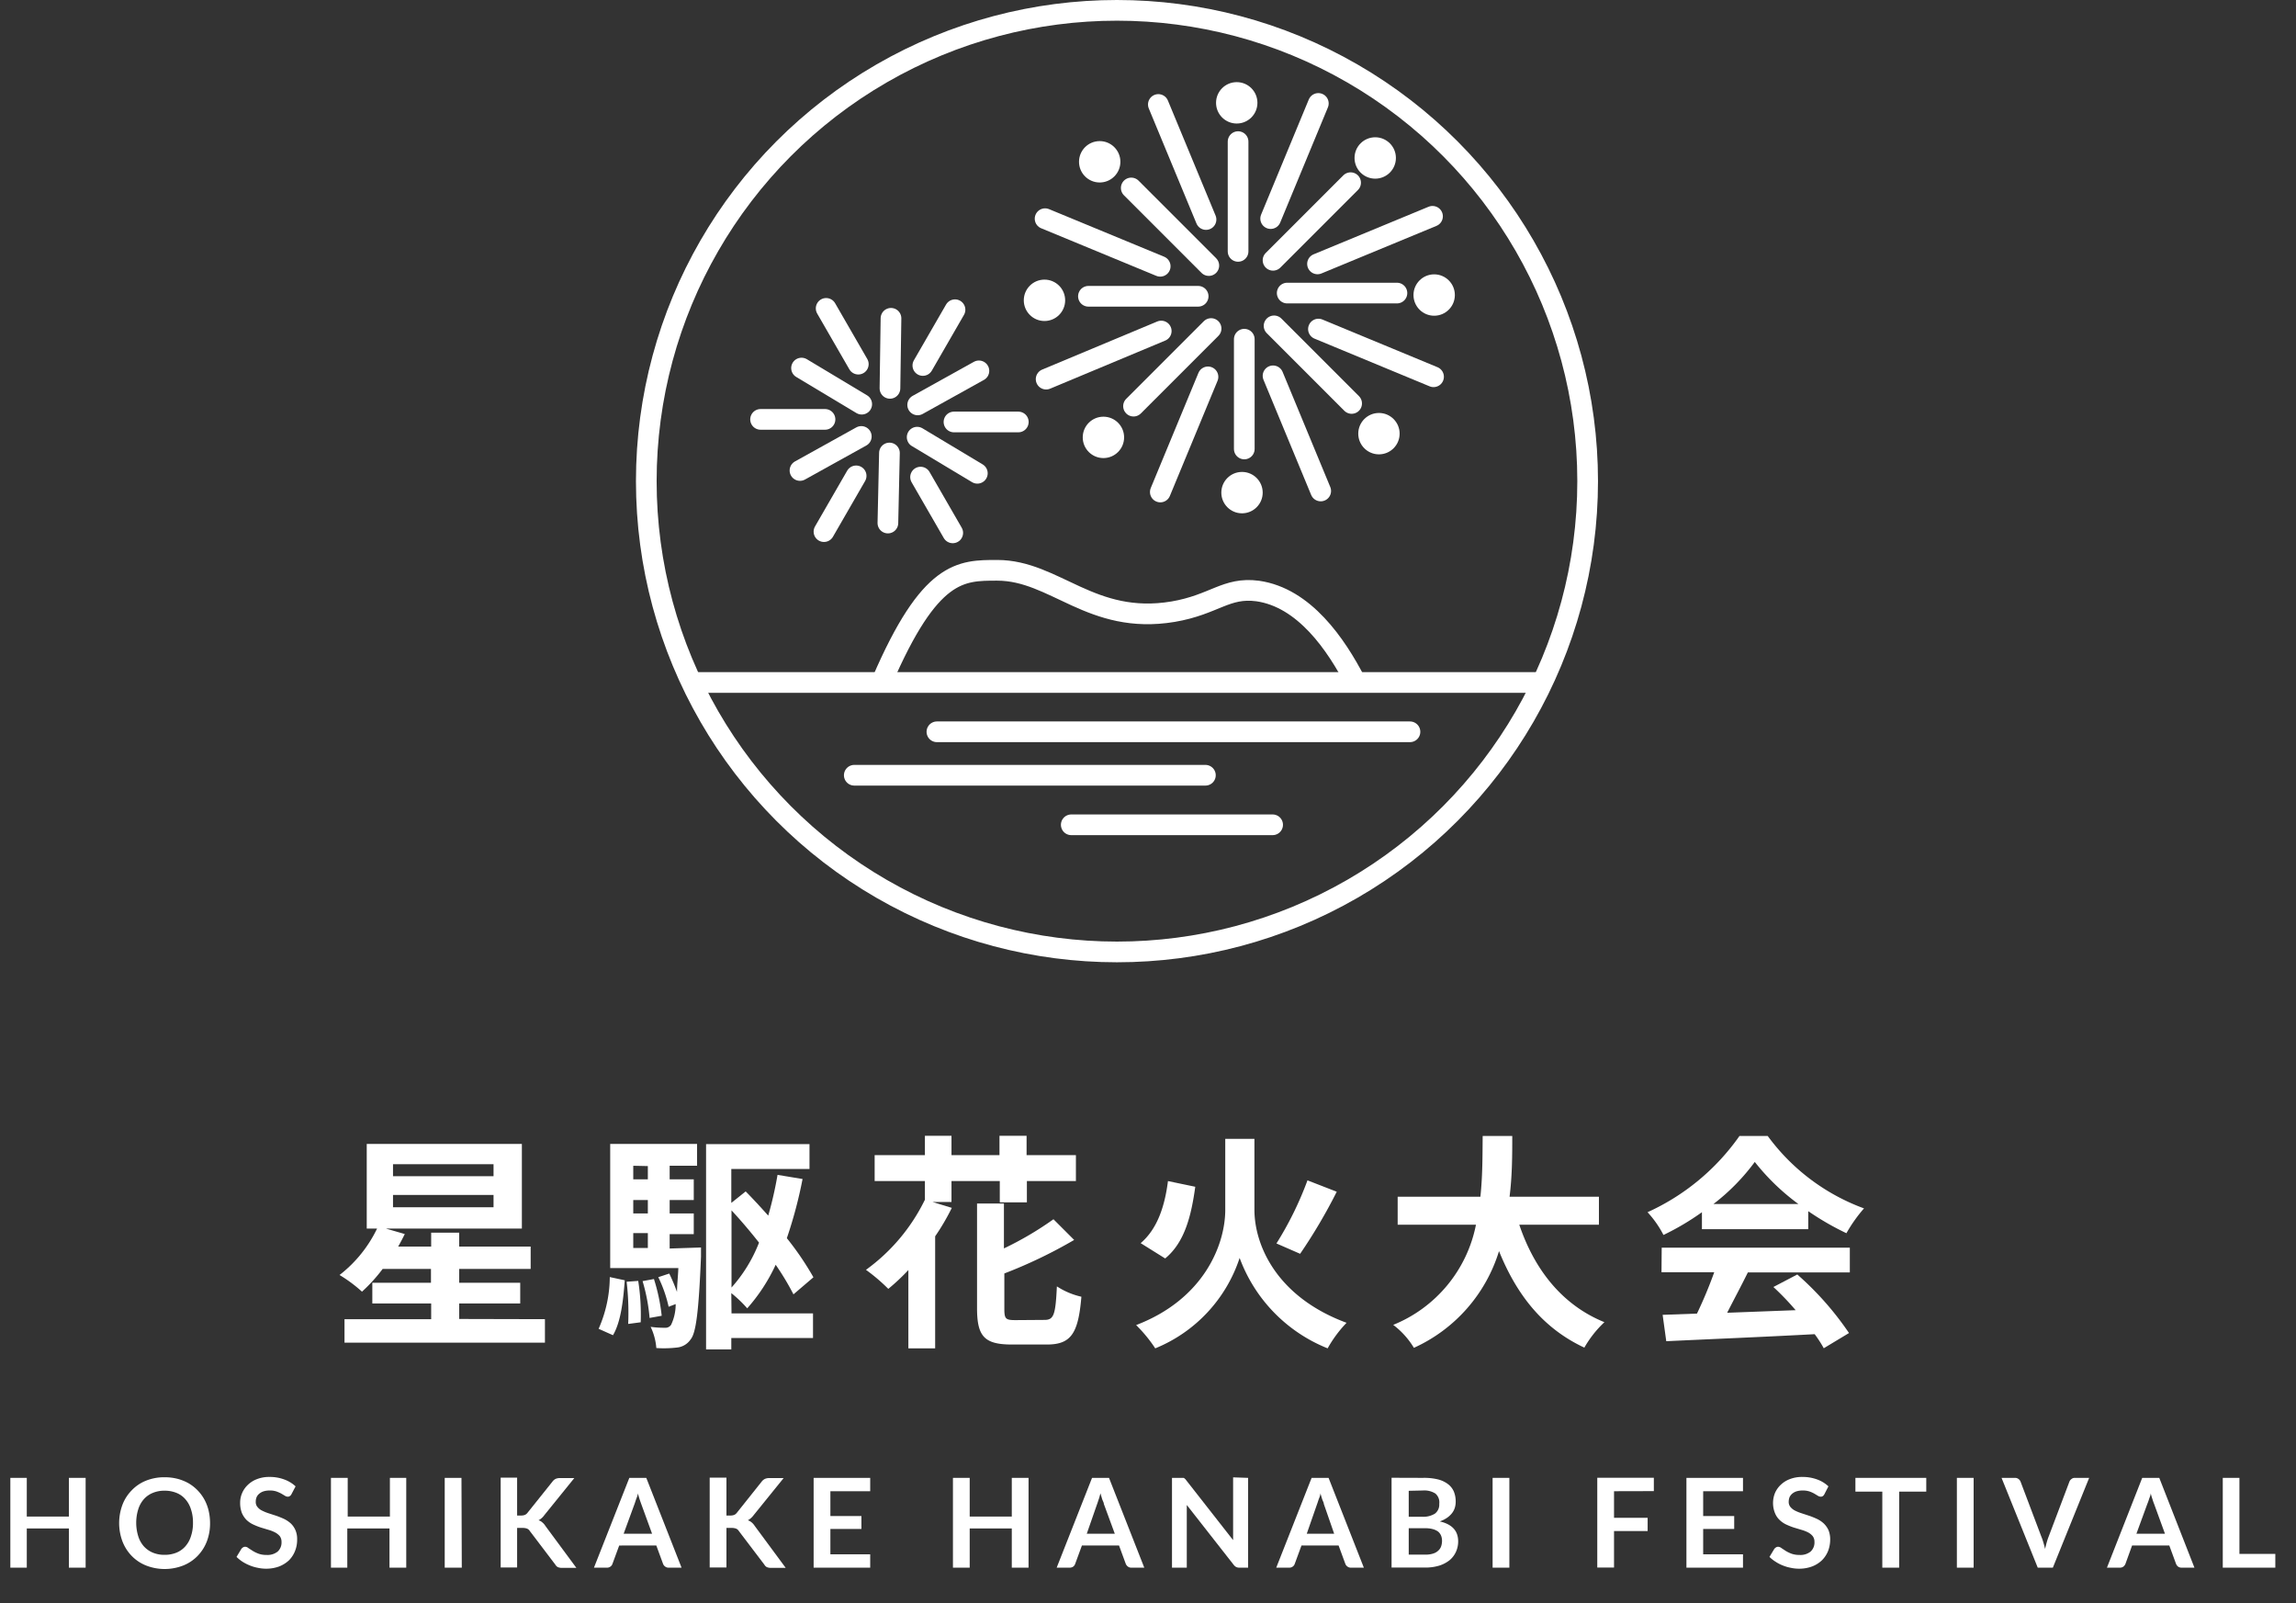 <svg id="ロゴ" xmlns="http://www.w3.org/2000/svg" xmlns:xlink="http://www.w3.org/1999/xlink" viewBox="0 0 222 154.96"><rect x="0" y="0" width="222" height="154.96" fill="#333333" stroke="none"/><defs><style>.cls-1,.cls-2{fill:none;}.cls-1,.cls-2,.cls-4{stroke:#fff;stroke-miterlimit:10;stroke-width:2px;}.cls-2{stroke-linecap:round;}.cls-3{clip-path:url(#clip-path);}.cls-5{fill:#fff;}</style><clipPath id="clip-path"><circle class="cls-1" cx="108" cy="46.51" r="45.51"/></clipPath></defs><line class="cls-2" x1="90.59" y1="70.74" x2="136.33" y2="70.74"/><line class="cls-2" x1="82.6" y1="74.94" x2="116.55" y2="74.94"/><line class="cls-2" x1="103.58" y1="79.73" x2="123.05" y2="79.73"/><path class="cls-1" d="M85.28,65.85c4.64-10.76,7.6-10.72,11.14-10.72,5.59,0,9.09,5.32,17,4,4-.68,5.12-2.4,8.18-2,4.5.64,7.58,5.13,9.49,8.83"/><g class="cls-3"><line class="cls-4" x1="65.35" y1="65.97" x2="150.54" y2="65.97"/></g><circle class="cls-1" cx="108" cy="46.51" r="45.51"/><circle class="cls-5" cx="119.58" cy="9.94" r="2"/><circle class="cls-5" cx="100.99" cy="29.03" r="2"/><circle class="cls-5" cx="106.69" cy="42.28" r="2"/><circle class="cls-5" cx="120.09" cy="47.62" r="2"/><circle class="cls-5" cx="133.33" cy="41.92" r="2"/><circle class="cls-5" cx="138.67" cy="28.52" r="2"/><circle class="cls-5" cx="132.97" cy="15.27" r="2"/><path class="cls-2" d="M119.71,13.69V24.3"/><path class="cls-2" d="M109.38,18.17l7.5,7.5"/><path class="cls-2" d="M105.24,28.64h10.61"/><path class="cls-2" d="M109.6,39.26l7.5-7.5"/><path class="cls-2" d="M120.31,43.4V32.79"/><path class="cls-2" d="M130.69,39l-7.5-7.5"/><path class="cls-2" d="M135.07,28.33H124.46"/><path class="cls-2" d="M130.59,17.66l-7.5,7.5"/><path class="cls-2" d="M112,10.1l4.61,11.12"/><path class="cls-2" d="M101.05,21.14l11.13,4.6"/><path class="cls-2" d="M101.15,36.65,112.28,32"/><path class="cls-2" d="M112.19,47.56l4.61-11.13"/><path class="cls-2" d="M127.7,47.46l-4.61-11.13"/><path class="cls-2" d="M138.61,36.42l-11.13-4.61"/><path class="cls-2" d="M138.51,20.91l-11.12,4.6"/><path class="cls-2" d="M127.47,10l-4.61,11.13"/><circle class="cls-5" cx="106.33" cy="15.64" r="2"/><line class="cls-2" x1="79.88" y1="29.81" x2="82.99" y2="35.2"/><line class="cls-2" x1="73.54" y1="40.54" x2="79.77" y2="40.54"/><line class="cls-2" x1="79.67" y1="51.39" x2="82.78" y2="46"/><line class="cls-2" x1="92.12" y1="51.51" x2="89.01" y2="46.12"/><line class="cls-2" x1="98.46" y1="40.79" x2="92.24" y2="40.79"/><line class="cls-2" x1="92.34" y1="29.94" x2="89.23" y2="35.33"/><path class="cls-2" d="M86.15,30.77l-.1,6.77"/><path class="cls-2" d="M77.5,35.58l5.82,3.49"/><path class="cls-2" d="M77.35,45.48l5.93-3.29"/><path class="cls-2" d="M85.85,50.56,86,43.79"/><path class="cls-2" d="M94.5,45.75l-5.82-3.49"/><path class="cls-2" d="M94.65,35.85l-5.92,3.29"/><path class="cls-5" d="M52.69,127.52v2.27H33.31v-2.27h8.38V126H36v-2h5.67v-1.34H37a15.52,15.52,0,0,1-2,2.2,13.71,13.71,0,0,0-2.17-1.61,12.58,12.58,0,0,0,3.63-4.49h-1v-8.18h15v8.18H37.31l1.83.53c-.2.4-.4.79-.64,1.21h3.19v-1.34H44.4v1.34h6.91v2.16H44.4V124h5.9v2H44.4v1.5ZM38,113.7h9.72v-1.16H38Zm0,3h9.72v-1.19H38Z"/><path class="cls-5" d="M57.88,128.45a12.54,12.54,0,0,0,1.08-5l1.45.31c-.15,1.94-.37,4-1.14,5.31Zm9.9-7.86s0,.59,0,.88c-.22,5.3-.48,7.37-1,8a1.79,1.79,0,0,1-1.32.79,10.91,10.91,0,0,1-2,.05,5.74,5.74,0,0,0-.55-2.05,9.17,9.17,0,0,0,1.38.09.65.65,0,0,0,.6-.29,4.59,4.59,0,0,0,.44-2l-.68.26a12.7,12.7,0,0,0-1-2.86l1.06-.35a17.57,17.57,0,0,1,.75,1.78c0-.66.09-1.4.13-2.31H59v-12h8.4v2.11H64.75V114h2.33v2H64.75v1.3h2.33v2H64.75v1.39Zm-6.07,3.23a21.1,21.1,0,0,1,.24,4l-1.21.16a26.11,26.11,0,0,0-.15-4.08Zm-.48-11.13V114h1.41v-1.28ZM62.64,116H61.23v1.3h1.41Zm-1.41,4.64h1.41V119.2H61.23Zm2,3a18.08,18.08,0,0,1,.75,3.55l-1.17.21a17.7,17.7,0,0,0-.68-3.56Zm7.5,3.32h7.88v2.38H70.71v1.1H68.27V110.6h10V113H70.71v3.28l1.39-1.11c.72.73,1.45,1.52,2.18,2.34a36.56,36.56,0,0,0,.9-3.94l2.42.4a43,43,0,0,1-1.52,5.72,28.59,28.59,0,0,1,2.57,3.78l-1.93,1.65A25.33,25.33,0,0,0,75,122.26a17.12,17.12,0,0,1-2.75,4.21A12.29,12.29,0,0,0,70.71,125Zm0-2.5a14.22,14.22,0,0,0,2.66-4.34c-.85-1.08-1.76-2.15-2.66-3.12Z"/><path class="cls-5" d="M92,116.19H90.16l1.87.57a21.7,21.7,0,0,1-1.61,2.75v10.83H87.83v-7.57a20.22,20.22,0,0,1-1.94,1.82,17.59,17.59,0,0,0-2.16-1.84,18.17,18.17,0,0,0,5.7-6.78v-1.8H84.57v-2.51h4.86v-1.87H92v1.87h4.64v-1.87h2.62v1.87h4.77v2.51H99.29v2.06H96.67v-2.06H92Zm9,11.4c.9,0,1.06-.51,1.19-3.24a7.29,7.29,0,0,0,2.37,1c-.3,3.56-1,4.62-3.34,4.62H97.84c-2.67,0-3.37-.79-3.37-3.52V116.34h2.6v4.34a31.75,31.75,0,0,0,4.79-2.82l2,2a46.33,46.33,0,0,1-6.75,3.24v3.41c0,1,.13,1.1,1.1,1.1Z"/><path class="cls-5" d="M121.29,116.94c0,3.34,2.07,8.4,8.91,10.93a11.9,11.9,0,0,0-1.83,2.47,15,15,0,0,1-8.51-8.74,14.23,14.23,0,0,1-8.16,8.74,13.72,13.72,0,0,0-1.85-2.25c6.62-2.53,8.62-7.85,8.62-11.13v-6.87h2.82Zm-5.72-2.22c-.38,2.75-1,5.36-2.91,6.93l-2.37-1.48c1.6-1.36,2.33-3.54,2.64-6Zm13.68.48a52,52,0,0,1-3.54,6l-2.29-1a32.76,32.76,0,0,0,3-6.1Z"/><path class="cls-5" d="M146.9,118.39c1.45,4.29,4.11,7.75,8.23,9.42a10.53,10.53,0,0,0-1.94,2.46c-4-1.87-6.53-5.08-8.25-9.33a15.14,15.14,0,0,1-8.23,9.35,7.86,7.86,0,0,0-2-2.22,13.19,13.19,0,0,0,8-9.68h-7.57v-2.71h8c.22-2.06.2-4.07.22-5.87h2.86c0,1.8,0,3.83-.26,5.87h8.64v2.71Z"/><path class="cls-5" d="M164.56,117.18a24.91,24.91,0,0,1-3.72,2.2,9.85,9.85,0,0,0-1.54-2.2,21.9,21.9,0,0,0,8.89-7.37h2.73a20.11,20.11,0,0,0,9.31,7,14.36,14.36,0,0,0-1.7,2.4,26.9,26.9,0,0,1-3.69-2.13v1.74H164.56Zm-3.89,3.43h18.19V123H169c-.64,1.3-1.37,2.66-2,3.9l6.62-.25a25.5,25.5,0,0,0-2.15-2.24l2.31-1.21a29.58,29.58,0,0,1,5,5.66l-2.44,1.47a11.4,11.4,0,0,0-.88-1.36c-5.17.28-10.61.5-14.35.68l-.35-2.55,3.32-.12a42.28,42.28,0,0,0,1.67-4h-5.1Zm13.22-4.22a21.67,21.67,0,0,1-4.22-4.07,20.28,20.28,0,0,1-4,4.07Z"/><path class="cls-5" d="M8.28,142.86v8.68H6.66v-3.79H2.59v3.79H1v-8.68H2.59v3.74H6.66v-3.74Z"/><path class="cls-5" d="M20.31,147.2A4.84,4.84,0,0,1,20,149a4.15,4.15,0,0,1-.9,1.41,4,4,0,0,1-1.38.92,4.93,4.93,0,0,1-3.6,0,4,4,0,0,1-1.38-.92,4.15,4.15,0,0,1-.9-1.41,5.06,5.06,0,0,1,0-3.54,4,4,0,0,1,.9-1.4,3.91,3.91,0,0,1,1.38-.93,4.73,4.73,0,0,1,1.8-.33,5,5,0,0,1,1.24.15,4.61,4.61,0,0,1,1.07.43,4.12,4.12,0,0,1,1.53,1.57,4.31,4.31,0,0,1,.41,1.07A5.28,5.28,0,0,1,20.31,147.2Zm-1.65,0a3.91,3.91,0,0,0-.19-1.28,2.66,2.66,0,0,0-.55-1,2.22,2.22,0,0,0-.86-.61,3,3,0,0,0-1.14-.21,2.9,2.9,0,0,0-1.14.21,2.33,2.33,0,0,0-.87.61,2.66,2.66,0,0,0-.55,1,4.41,4.41,0,0,0,0,2.56,2.66,2.66,0,0,0,.55,1,2.45,2.45,0,0,0,.87.61,2.9,2.9,0,0,0,1.14.21,3,3,0,0,0,1.14-.21,2.32,2.32,0,0,0,.86-.61,2.66,2.66,0,0,0,.55-1A3.91,3.91,0,0,0,18.66,147.2Z"/><path class="cls-5" d="M28.18,144.44a.41.41,0,0,1-.16.18.32.32,0,0,1-.2.06.54.54,0,0,1-.27-.09l-.35-.21a3.63,3.63,0,0,0-.48-.21,2,2,0,0,0-.64-.09,2.05,2.05,0,0,0-.59.08,1.2,1.2,0,0,0-.42.23.86.86,0,0,0-.26.34,1.08,1.08,0,0,0-.08.44.72.72,0,0,0,.17.51,1.24,1.24,0,0,0,.45.35,4.26,4.26,0,0,0,.64.26l.74.24c.25.09.5.19.74.3a2.87,2.87,0,0,1,.64.43,2,2,0,0,1,.45.64,2.16,2.16,0,0,1,.17.92,2.87,2.87,0,0,1-.2,1.1,2.68,2.68,0,0,1-.58.9,3,3,0,0,1-.95.6,3.61,3.61,0,0,1-1.28.22,3.66,3.66,0,0,1-.81-.09,3.82,3.82,0,0,1-.77-.23,4.2,4.2,0,0,1-.7-.36,3.7,3.7,0,0,1-.57-.46l.47-.78a.56.56,0,0,1,.16-.14.36.36,0,0,1,.2-.06.51.51,0,0,1,.32.13l.42.27a3.24,3.24,0,0,0,.56.27,2.18,2.18,0,0,0,.77.12,1.57,1.57,0,0,0,1.07-.32,1.18,1.18,0,0,0,.38-.94.91.91,0,0,0-.17-.56,1.54,1.54,0,0,0-.46-.36,3.41,3.41,0,0,0-.64-.25l-.73-.22a6.52,6.52,0,0,1-.73-.29,2.4,2.4,0,0,1-.65-.44,2.19,2.19,0,0,1-.45-.67,2.68,2.68,0,0,1-.17-1,2.31,2.31,0,0,1,.19-.93,2.4,2.4,0,0,1,.55-.79,2.6,2.6,0,0,1,.89-.56,3.23,3.23,0,0,1,1.21-.21,4,4,0,0,1,1.41.24,3.17,3.17,0,0,1,1.11.67Z"/><path class="cls-5" d="M39.28,142.86v8.68H37.66v-3.79H33.58v3.79H32v-8.68h1.62v3.74h4.08v-3.74Z"/><path class="cls-5" d="M44.65,151.54H43v-8.68h1.62Z"/><path class="cls-5" d="M50,146.5h.38a1,1,0,0,0,.37-.06.66.66,0,0,0,.26-.21l2.4-3a.85.85,0,0,1,.31-.27,1,1,0,0,1,.42-.08h1.39l-2.92,3.61a1.55,1.55,0,0,1-.54.47.91.91,0,0,1,.36.2,1.26,1.26,0,0,1,.3.34l3,4.06H54.35a1,1,0,0,1-.43-.08.66.66,0,0,1-.23-.24L51.23,148a.57.57,0,0,0-.26-.23,1.16,1.16,0,0,0-.43-.07H50v3.82H48.41v-8.68H50Z"/><path class="cls-5" d="M65.9,151.54H64.65a.53.53,0,0,1-.34-.11.57.57,0,0,1-.2-.26l-.65-1.77H59.87l-.65,1.77a.52.52,0,0,1-.19.26.53.53,0,0,1-.34.11H57.43l3.42-8.68h1.64Zm-2.85-3.28L62,145.38c-.05-.13-.1-.28-.16-.46s-.11-.37-.17-.57c0,.2-.1.4-.16.57s-.11.34-.16.47l-1.05,2.87Z"/><path class="cls-5" d="M70.24,146.5h.37a1,1,0,0,0,.38-.06.66.66,0,0,0,.26-.21l2.39-3a.87.87,0,0,1,.32-.27,1,1,0,0,1,.42-.08h1.39l-2.92,3.61a1.64,1.64,0,0,1-.54.47,1.07,1.07,0,0,1,.36.2,1.46,1.46,0,0,1,.3.34l3,4.06H74.56a1,1,0,0,1-.43-.08.66.66,0,0,1-.23-.24L71.44,148a.57.57,0,0,0-.26-.23,1.2,1.2,0,0,0-.43-.07h-.51v3.82H68.62v-8.68h1.62Z"/><path class="cls-5" d="M80.29,144.15v2.4h3v1.25h-3v2.45h3.85v1.29H78.67v-8.68h5.47v1.29Z"/><path class="cls-5" d="M99.45,142.86v8.68H97.83v-3.79H93.76v3.79H92.14v-8.68h1.62v3.74h4.07v-3.74Z"/><path class="cls-5" d="M110.64,151.54h-1.25a.53.53,0,0,1-.34-.11.65.65,0,0,1-.2-.26l-.65-1.77h-3.59l-.65,1.77a.56.56,0,0,1-.18.26.58.58,0,0,1-.35.11h-1.26l3.42-8.68h1.64Zm-2.85-3.28-1.06-2.88c0-.13-.1-.28-.16-.46l-.17-.57c-.05.2-.1.4-.16.57s-.11.34-.16.47l-1,2.87Z"/><path class="cls-5" d="M120.68,142.86v8.68h-.83a.73.73,0,0,1-.32-.06.84.84,0,0,1-.25-.22l-4.53-5.78c0,.26,0,.51,0,.73v5.33h-1.43v-8.68h1l.13,0a.38.38,0,0,1,.11.08.51.51,0,0,1,.12.13l4.55,5.81,0-.41c0-.14,0-.27,0-.38v-5.28Z"/><path class="cls-5" d="M131.87,151.54h-1.25a.53.53,0,0,1-.34-.11.57.57,0,0,1-.2-.26l-.65-1.77h-3.59l-.65,1.77a.52.52,0,0,1-.19.26.53.53,0,0,1-.34.11H123.4l3.42-8.68h1.64ZM129,148.26,128,145.38c0-.13-.1-.28-.16-.46s-.11-.37-.17-.57c0,.2-.1.4-.16.57s-.11.34-.16.47l-1,2.87Z"/><path class="cls-5" d="M137.58,142.86A5.63,5.63,0,0,1,139,143a2.67,2.67,0,0,1,1,.46,1.79,1.79,0,0,1,.57.72,2.49,2.49,0,0,1,.18,1,1.92,1.92,0,0,1-.09.59,1.65,1.65,0,0,1-.28.52,2.27,2.27,0,0,1-.48.44,3,3,0,0,1-.69.34c1.19.27,1.78.91,1.78,1.93a2.45,2.45,0,0,1-.21,1,2.28,2.28,0,0,1-.61.81,3.11,3.11,0,0,1-1,.53,4.56,4.56,0,0,1-1.34.19h-3.28v-8.68Zm-1.37,1.25v2.51h1.28a2.16,2.16,0,0,0,1.25-.3,1.09,1.09,0,0,0,.42-.95,1.11,1.11,0,0,0-.38-1,2,2,0,0,0-1.2-.29Zm1.63,6.17a2.28,2.28,0,0,0,.75-.11,1.23,1.23,0,0,0,.49-.29,1,1,0,0,0,.27-.42,1.7,1.7,0,0,0,.08-.51,1.35,1.35,0,0,0-.09-.5,1.08,1.08,0,0,0-.28-.39,1.55,1.55,0,0,0-.5-.24,2.55,2.55,0,0,0-.73-.09h-1.62v2.55Z"/><path class="cls-5" d="M145.94,151.54h-1.62v-8.68h1.62Z"/><path class="cls-5" d="M156.06,144.15v2.57h3.25V148h-3.25v3.53h-1.62v-8.68h5.47v1.29Z"/><path class="cls-5" d="M164.68,144.15v2.4h3v1.25h-3v2.45h3.85v1.29h-5.47v-8.68h5.47v1.29Z"/><path class="cls-5" d="M176.4,144.44a.47.47,0,0,1-.15.18.34.34,0,0,1-.2.06.54.54,0,0,1-.28-.09l-.35-.21a3,3,0,0,0-.47-.21,2.13,2.13,0,0,0-.65-.09,2.1,2.1,0,0,0-.59.08,1.2,1.2,0,0,0-.42.23,1,1,0,0,0-.26.34,1.27,1.27,0,0,0-.08.44.77.77,0,0,0,.17.51,1.43,1.43,0,0,0,.45.35,4.4,4.4,0,0,0,.65.26l.73.24c.26.09.5.19.74.3a2.66,2.66,0,0,1,.64.43,2.14,2.14,0,0,1,.46.64,2.32,2.32,0,0,1,.17.92,3.07,3.07,0,0,1-.2,1.1,2.7,2.7,0,0,1-.59.9,2.86,2.86,0,0,1-.95.6,3.55,3.55,0,0,1-1.27.22,3.75,3.75,0,0,1-.82-.09,4,4,0,0,1-.77-.23,3.75,3.75,0,0,1-.69-.36,3.36,3.36,0,0,1-.58-.46l.47-.78a.73.73,0,0,1,.16-.14.36.36,0,0,1,.2-.06.56.56,0,0,1,.33.13l.41.27a3.24,3.24,0,0,0,.56.27,2.22,2.22,0,0,0,.77.12,1.57,1.57,0,0,0,1.07-.32,1.18,1.18,0,0,0,.38-.94.91.91,0,0,0-.17-.56,1.49,1.49,0,0,0-.45-.36,3.52,3.52,0,0,0-.65-.25l-.73-.22a6.52,6.52,0,0,1-.73-.29,2.35,2.35,0,0,1-.64-.44,1.88,1.88,0,0,1-.45-.67,2.6,2.6,0,0,1,0-1.93,2.4,2.4,0,0,1,.55-.79,2.6,2.6,0,0,1,.89-.56,3.27,3.27,0,0,1,1.21-.21,4.07,4.07,0,0,1,1.42.24,3.13,3.13,0,0,1,1.1.67Z"/><path class="cls-5" d="M186.25,144.19h-2.62v7.35H182v-7.35H179.4v-1.33h6.85Z"/><path class="cls-5" d="M190.83,151.54h-1.62v-8.68h1.62Z"/><path class="cls-5" d="M202,142.86l-3.51,8.68h-1.46l-3.5-8.68h1.3a.53.53,0,0,1,.34.11.59.59,0,0,1,.2.26l2,5.29a5.36,5.36,0,0,1,.2.57c.06.2.12.42.17.64.05-.22.1-.44.16-.64a5.43,5.43,0,0,1,.19-.57l2-5.29a.56.56,0,0,1,.19-.25.5.5,0,0,1,.34-.12Z"/><path class="cls-5" d="M212.18,151.54h-1.24a.56.56,0,0,1-.35-.11.63.63,0,0,1-.19-.26l-.65-1.77h-3.6l-.64,1.77a.67.67,0,0,1-.19.26.55.55,0,0,1-.34.11h-1.26l3.41-8.68h1.65Zm-2.85-3.28-1.05-2.88a4.79,4.79,0,0,1-.16-.46c-.06-.17-.12-.37-.17-.57,0,.2-.11.4-.16.57a4.87,4.87,0,0,1-.17.47l-1.05,2.87Z"/><path class="cls-5" d="M220,150.21v1.33h-5.08v-8.68h1.61v7.35Z"/></svg>